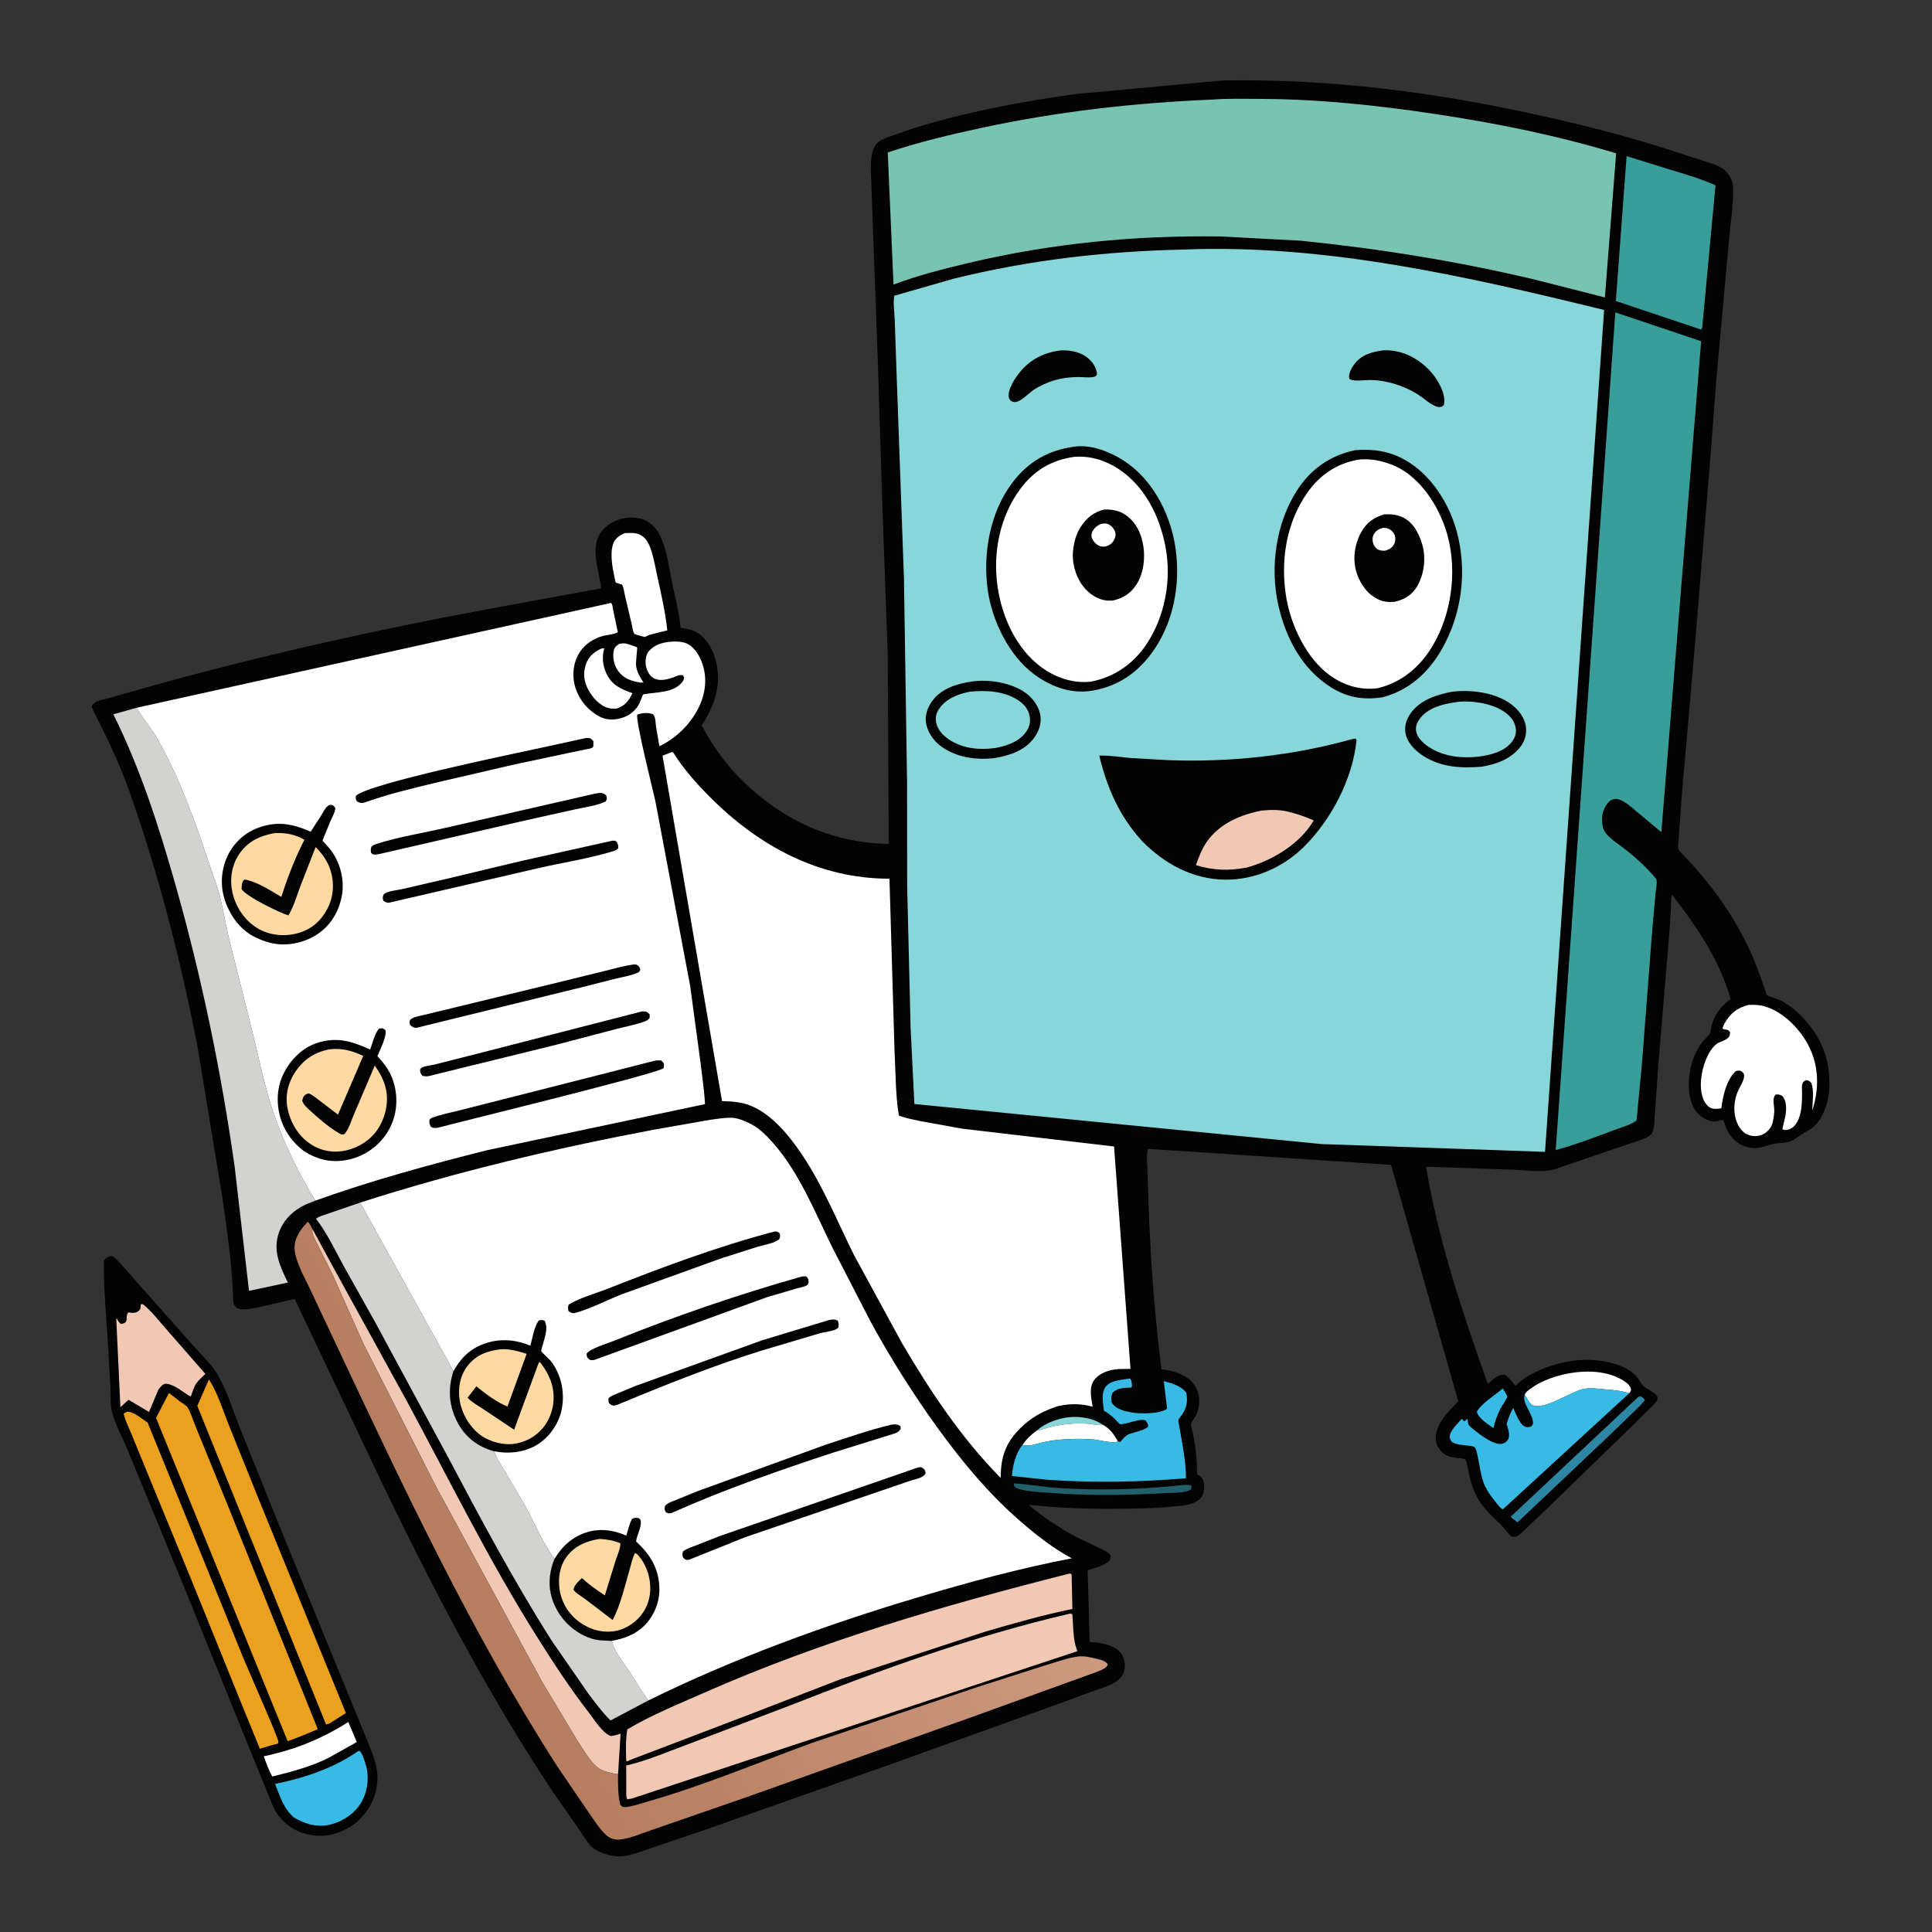 <svg width="112" height="112" viewBox="0 0 112 112" fill="none" xmlns="http://www.w3.org/2000/svg">
<rect x="0" y="0" width="112" height="112" fill="#333333" stroke="none"/>
<path d="M6.37 72.817C6.471 72.809 6.537 72.83 6.617 72.893C6.879 73.097 7.105 73.388 7.326 73.636L8.442 74.899L11.283 78.097C11.718 78.593 12.248 79.074 12.587 79.64C13.154 80.588 13.523 81.815 13.935 82.841L16.536 89.289L20.058 97.897L21.14 100.536C21.392 101.155 21.684 101.786 21.815 102.444L21.834 102.539C21.86 102.673 21.88 102.796 21.881 102.933C21.896 104.041 21.52 104.787 20.77 105.559C20.175 106.065 19.383 106.421 18.594 106.426C17.759 106.433 16.975 106.13 16.39 105.53C16.156 105.29 15.982 105.057 15.841 104.751L14.02 100.277L10.641 91.927L7.472 84.232C7.168 83.468 6.71 82.66 6.499 81.875C6.382 81.443 6.42 80.92 6.401 80.471L6.285 78.367C6.196 76.615 5.997 74.843 6.021 73.09C6.131 72.921 6.193 72.905 6.37 72.817Z" fill="#030303"/>
<path d="M20.191 99.824L20.684 100.989L19.055 101.9C18.018 102.422 16.907 102.708 15.786 102.986C15.578 102.623 15.434 102.206 15.291 101.814C17.053 101.447 18.681 100.799 20.191 99.824Z" fill="white"/>
<path d="M20.742 101.527L20.837 101.496C21.002 101.622 21.137 102.082 21.201 102.291C21.415 102.998 21.321 103.807 20.964 104.451C20.613 105.084 19.927 105.565 19.234 105.749L19.141 105.772C18.764 105.87 18.291 105.858 17.919 105.747L17.828 105.719C17.544 105.634 17.305 105.509 17.046 105.368C16.442 104.858 16.229 104.134 15.949 103.418C17.659 103.057 19.289 102.531 20.742 101.527Z" fill="#37BBE4"/>
<path d="M8.162 75.606L8.285 75.609C8.758 75.982 9.155 76.502 9.554 76.954L11.906 79.648C11.732 79.819 11.512 80.003 11.375 80.204C11.234 80.411 11.152 80.714 11.065 80.95C10.937 80.92 10.823 80.819 10.713 80.748C10.389 80.534 9.996 80.235 9.598 80.211C9.42 80.253 9.348 80.358 9.235 80.49L9.187 80.547L8.638 81.852L7.448 81.147L6.98 81.579L6.74 76.453L6.785 76.447C6.852 76.586 6.887 76.658 7.014 76.754C7.539 76.673 7.211 76.372 7.437 76.078C7.631 76.116 7.844 76.14 8.013 76.013C8.175 75.891 8.144 75.791 8.162 75.606Z" fill="#F0C8B3"/>
<path d="M7.366 81.84C7.711 81.808 8.26 82.272 8.558 82.469L10.533 87.319L14.129 96.171C14.372 96.774 16.144 100.752 16.14 100.98C16.14 101.016 16.117 101.048 16.105 101.081L15.77 101.165L15.064 101.376L13.761 98.179L11.172 91.776L8.497 85.27L7.626 83.144C7.468 82.76 7.257 82.353 7.165 81.949L7.366 81.84Z" fill="#ECA01F"/>
<path d="M12.114 79.963C12.63 80.778 12.926 81.772 13.286 82.665L15.038 87.008L20.052 99.309L19.334 99.762C19.186 99.853 19.07 99.971 18.895 99.953L11.439 81.5L12.114 79.963Z" fill="#ECA01F"/>
<path d="M9.796 80.751L10.455 81.261C10.58 81.349 10.806 81.468 10.883 81.6C11.084 81.94 11.211 82.4 11.37 82.769L13.138 87.104L18.423 100.244L17.508 100.625L16.677 100.94L9.046 82.196L9.796 80.751Z" fill="#ECA01F"/>
<path d="M70.778 4.673L71.203 4.66C77.106 4.583 82.972 5.323 88.733 6.574C91.499 7.174 94.267 7.867 96.959 8.745L98.695 9.307C99.177 9.465 99.708 9.58 100.072 9.955C100.341 10.231 100.464 10.559 100.472 10.939C100.493 11.909 100.311 12.931 100.234 13.903L99.495 22.049L99.162 26.4L98.282 37.119L97.52 45.824L97.29 48.908C97.281 49.202 97.251 49.218 97.458 49.432C99.014 51.042 100.308 52.767 101.297 54.788C101.591 55.389 101.834 56.015 102.064 56.642L102.348 57.457C102.366 57.509 102.394 57.649 102.425 57.683C102.498 57.764 103.033 57.903 103.192 57.983C103.7 58.239 104.151 58.602 104.538 59.017C105.593 60.147 106.108 61.451 106.05 62.999C106.019 63.837 105.746 64.797 105.09 65.362C104.936 65.495 104.741 65.572 104.57 65.681C104.308 65.85 104.007 66.095 103.708 66.189C103.441 66.272 103.144 66.243 102.871 66.299C102.436 66.389 102.067 66.588 101.609 66.553C100.92 66.501 100.364 66.056 100.086 65.434C100.016 65.277 99.971 65.046 99.861 64.92C99.674 64.966 99.458 65.033 99.266 65.003C98.889 64.943 98.518 64.698 98.295 64.392C97.864 63.799 97.858 62.861 97.959 62.162C98.046 61.561 98.3 60.918 98.669 60.435C98.798 60.266 98.97 60.126 99.094 59.957C99.163 59.862 99.178 59.64 99.207 59.52C99.361 58.863 99.729 58.359 100.269 57.968L100.33 57.925C99.682 55.642 98.366 53.721 96.928 51.87C96.855 52.071 96.881 52.388 96.869 52.605L96.769 54.166L96.121 61.934L95.93 64.633C95.907 64.935 95.924 65.412 95.776 65.68C95.606 65.989 94.77 66.191 94.438 66.312L90.152 67.773C89.461 67.997 88.422 67.829 87.685 67.807L82.67 67.635C83.388 71.948 84.791 76.129 86.256 80.238C86.562 79.957 86.764 79.706 87.199 79.683C87.471 79.827 87.651 80.099 87.844 80.334C88.138 80.069 88.462 79.819 88.814 79.639C90.314 78.873 92.084 78.566 93.71 79.097C94.342 79.302 94.865 79.638 95.168 80.243C95.267 80.441 95.824 80.649 96.012 80.869C96.111 80.984 96.086 81.004 96.073 81.156C95.919 81.43 95.677 81.611 95.457 81.827L94.529 82.751L89.677 87.46L88.598 88.486C88.374 88.697 88.155 88.941 87.883 89.089C87.839 89.087 87.664 89.095 87.637 89.079C87.451 88.966 87.214 88.591 87.046 88.424C86.577 87.957 86.062 87.53 85.722 86.952C85.465 86.513 85.303 86.075 85.184 85.584C85.141 85.406 85.052 84.733 84.951 84.61C84.895 84.541 84.52 84.526 84.428 84.514C84.144 84.48 83.879 84.431 83.658 84.234C83.401 84.004 83.233 83.752 83.231 83.4C83.226 82.539 83.968 81.805 84.538 81.241L80.64 67.529L66.556 66.6C66.422 66.852 66.527 67.786 66.533 68.096C66.615 71.858 66.859 75.645 67.33 79.379C67.867 79.423 68.441 79.59 68.879 79.914C69.221 80.167 69.462 80.567 69.51 80.993C69.575 81.561 69.413 82.008 69.07 82.459C68.994 82.558 69.124 82.945 69.152 83.084C69.314 83.868 69.391 84.667 69.402 85.467C69.493 85.528 69.595 85.59 69.668 85.674C69.829 85.859 69.814 86.153 69.791 86.384C69.766 86.643 69.648 86.834 69.435 86.989C69 87.306 68.236 87.307 67.708 87.36C66.762 87.454 65.813 87.451 64.863 87.462C63.112 87.48 61.377 87.431 59.637 87.234C60.468 87.957 61.379 88.542 62.341 89.075L63.755 89.757C63.971 89.861 64.26 89.962 64.386 90.174C64.387 90.302 64.378 90.367 64.319 90.481C63.971 90.774 63.482 90.901 63.052 91.023L63.168 95.188L63.64 95.225C64.123 95.306 64.741 95.463 65.024 95.895C65.2 96.163 65.249 96.527 65.174 96.836C65.094 97.167 64.874 97.394 64.585 97.559C64.237 97.756 63.806 97.874 63.431 98.017L60.377 99.131L51.627 102.279L40.77 106.111L38.075 107.024C37.543 107.204 37.008 107.411 36.464 107.549C36.023 107.66 35.589 107.629 35.155 107.494C34.874 107.406 34.554 107.287 34.333 107.09C34.015 106.807 33.77 106.336 33.523 105.984L32.052 103.881C28.263 98.183 25.048 92.014 22.087 85.85L17.082 75.3L15.207 75.735C14.852 75.811 13.986 76.042 13.691 75.794C13.497 75.63 13.518 75.401 13.511 75.172C13.448 73.244 13.148 71.268 12.881 69.358L11.44 60.612C10.492 55.779 9.263 50.931 7.642 46.279C7.206 45.028 6.698 43.8 6.109 42.613L5.523 41.425C5.449 41.272 5.331 41.091 5.322 40.919C5.388 40.839 5.462 40.748 5.551 40.692C5.715 40.587 6.058 40.54 6.249 40.487L8.195 39.933C15.153 37.967 22.267 36.406 29.379 35.108L34.827 34.108C34.864 33.959 34.797 33.767 34.766 33.616L34.586 32.639C34.485 31.959 34.446 31.354 34.902 30.773C35.236 30.348 35.842 30.056 36.378 30.012C36.852 29.973 37.355 30.045 37.727 30.364C37.978 30.579 38.186 30.851 38.318 31.154C38.676 31.97 38.784 32.915 38.965 33.786C39.143 34.644 39.377 35.521 39.456 36.394L39.508 36.401L39.594 36.414C39.916 36.462 40.197 36.524 40.473 36.708C41.063 37.101 41.403 37.814 41.542 38.491C41.81 39.8 41.391 40.956 40.683 42.047C41.231 43.11 41.95 44.139 42.783 44.998C45.15 47.439 48.102 48.87 51.519 48.922L51.46 37.764L51.157 29.504L50.887 20.893L50.591 12.818L50.483 9.822C50.487 9.352 50.495 8.675 50.832 8.314C51.023 8.108 51.31 8.019 51.566 7.922L52.943 7.44C55.996 6.493 59.18 5.889 62.344 5.455L70.778 4.673Z" fill="#030303"/>
<path d="M60.102 82.931L60.264 82.799C60.955 82.296 61.923 82.047 62.769 82.173L62.863 82.188C63.266 82.249 63.592 82.371 63.934 82.594C63.751 82.615 63.601 82.616 63.418 82.584C62.502 82.424 61.248 82.562 60.371 82.881C60.283 82.913 60.194 82.921 60.102 82.931Z" fill="#87D6D9"/>
<path d="M87.113 80.495L87.166 80.571C87.201 80.628 87.377 80.909 87.38 80.963C87.385 81.034 87.063 81.517 87.016 81.602C86.804 81.986 86.682 82.365 86.573 82.788L86.266 82.57C86.007 82.379 85.699 82.148 85.611 81.84C85.908 81.325 86.665 80.888 87.113 80.495Z" fill="#37BBE4"/>
<path d="M35.898 37.324C36.032 37.3 36.148 37.282 36.284 37.308C36.362 37.322 36.911 37.492 36.941 37.541C36.949 37.555 36.851 38.428 36.872 38.582C36.919 38.931 37.079 39.229 37.272 39.518L37.304 39.566L37.105 39.567C36.61 39.489 36.159 39.331 35.847 38.916C35.612 38.602 35.499 38.135 35.574 37.748C35.619 37.515 35.716 37.452 35.898 37.324Z" fill="white"/>
<path d="M58.777 85.996C59.623 86.037 60.488 86.205 61.342 86.261C63.549 86.406 65.784 86.353 67.987 86.151C68.231 86.129 68.905 86.007 69.081 86.133L69.043 86.352L68.931 86.409C68.513 86.571 67.857 86.537 67.406 86.563C65.198 86.693 62.906 86.711 60.7 86.531C60.126 86.484 59.425 86.466 58.892 86.257C58.797 86.141 58.764 86.153 58.777 85.996Z" fill="#215F6B"/>
<path d="M60.101 82.931C60.194 82.921 60.283 82.913 60.371 82.881C61.248 82.562 62.502 82.424 63.418 82.584C63.601 82.616 63.751 82.615 63.934 82.594C64.364 82.843 64.573 83.142 64.811 83.562C64.521 83.704 63.664 83.462 63.311 83.439C62.652 83.397 62.01 83.404 61.352 83.468C61.016 83.501 60.693 83.557 60.364 83.635C59.98 83.727 59.668 83.863 59.272 83.764C59.485 83.447 59.791 83.152 60.101 82.931Z" fill="white"/>
<path d="M34.859 37.598C34.92 37.584 34.971 37.584 35.033 37.584C34.875 38.073 34.947 38.638 35.178 39.096C35.506 39.746 36.021 39.952 36.664 40.184L36.642 40.23C36.428 40.664 36.211 40.92 35.743 41.079C35.586 41.081 35.42 41.086 35.267 41.047C34.778 40.921 34.324 40.412 34.1 39.978C33.841 39.478 33.789 39.013 33.977 38.481C34.133 38.042 34.45 37.79 34.859 37.598Z" fill="white"/>
<path d="M94.988 80.965L95.1 80.947C95.224 81.007 95.283 81.037 95.356 81.156C95.133 81.462 94.837 81.719 94.567 81.983L93.274 83.235L87.972 88.254L87.566 87.936L94.988 80.965Z" fill="#2C86A4"/>
<path d="M88.385 80.875L88.425 80.773C88.481 80.676 88.662 80.554 88.752 80.487C89.243 80.12 89.85 79.889 90.437 79.731C91.575 79.426 93.052 79.373 94.09 80.023C94.281 80.143 94.499 80.297 94.545 80.531C94.568 80.645 94.506 80.68 94.445 80.77C93.996 80.612 93.517 80.588 93.046 80.541C92.63 80.5 92.163 80.436 91.751 80.529C91.054 80.689 89.44 81.808 88.81 81.44C88.623 81.331 88.535 81.021 88.385 80.875Z" fill="white"/>
<path d="M36.212 30.907C36.597 30.89 36.977 30.856 37.294 31.124C37.492 31.29 37.613 31.528 37.702 31.766C37.896 32.28 37.988 32.877 38.106 33.415C38.333 34.444 38.572 35.494 38.683 36.542L37.663 36.8L37.373 36.927C37.273 36.896 36.823 36.794 36.773 36.739C36.699 36.655 36.654 36.327 36.628 36.214L36.237 34.561C36.183 34.338 36.169 34.088 36.059 33.886C35.929 33.854 35.813 33.824 35.69 33.77C35.546 33.118 35.328 32.201 35.538 31.548C35.648 31.206 35.904 31.051 36.212 30.907Z" fill="white"/>
<path d="M88.385 80.875C88.535 81.021 88.623 81.331 88.81 81.44C89.44 81.808 91.054 80.688 91.751 80.529C92.163 80.435 92.63 80.5 93.047 80.541C93.518 80.588 93.996 80.612 94.445 80.77L87.127 87.494C87.008 87.482 86.732 87.107 86.645 86.999C86.391 86.684 86.149 86.343 86.008 85.962C85.836 85.494 85.78 84.975 85.677 84.489C85.641 84.322 85.603 84.055 85.502 83.918C85.451 83.849 85.301 83.828 85.229 83.818C84.864 83.771 84.493 83.78 84.165 83.59C84.062 83.435 84.011 83.344 84.064 83.152C84.146 82.856 84.535 82.487 84.738 82.253L84.879 82.392C84.973 82.344 84.978 82.339 85.039 82.243C85.118 82.356 85.077 82.443 85.121 82.557C85.162 82.664 85.342 82.802 85.432 82.874C85.815 83.181 86.375 83.615 86.866 83.702C87.012 83.728 87.177 83.687 87.295 83.594C87.419 83.497 87.474 83.392 87.481 83.234C87.491 83.008 87.412 82.76 87.337 82.548C87.443 82.22 87.557 81.92 87.716 81.613C87.86 81.909 88.105 82.605 88.418 82.707C88.548 82.75 88.628 82.728 88.758 82.697C88.857 82.589 88.874 82.592 88.868 82.445C88.847 81.949 88.221 81.317 88.385 80.875Z" fill="#37BBE4"/>
<path d="M64.811 83.562L64.942 83.59C65.114 83.397 65.262 83.192 65.516 83.113C65.842 83.01 66.289 82.93 66.553 82.715C66.569 82.532 66.507 82.492 66.407 82.343C66.122 82.221 65.477 82.496 65.15 82.54C65.124 82.544 64.961 82.573 64.937 82.563C64.863 82.532 64.696 82.322 64.631 82.259C64.432 82.066 64.232 81.919 63.995 81.777C63.945 81.323 63.807 80.728 64.134 80.347C64.42 80.014 65.095 79.979 65.512 79.914C65.615 80.028 65.609 80.216 65.627 80.363L65.57 80.441C65.161 80.453 64.816 80.444 64.495 80.735C64.406 80.932 64.423 81.081 64.44 81.293C64.587 81.574 64.922 81.713 65.215 81.8L65.57 81.873L65.654 81.889C66.132 81.97 67.245 81.967 67.659 81.667L67.465 80.064C67.907 80.178 68.507 80.353 68.771 80.746C68.861 81.229 68.803 81.602 68.526 82.008C68.491 82.059 68.317 82.264 68.311 82.312C68.299 82.401 68.344 82.574 68.36 82.664L68.534 83.654C68.648 84.327 68.753 85.012 68.749 85.696C66.094 85.921 63.391 85.966 60.73 85.784L58.662 85.568C58.711 84.953 58.876 84.255 59.272 83.763C59.668 83.863 59.98 83.726 60.364 83.635C60.693 83.557 61.016 83.501 61.352 83.468C62.01 83.403 62.652 83.397 63.311 83.439C63.664 83.462 64.521 83.704 64.811 83.562Z" fill="#37BBE4"/>
<path d="M35.829 102.854C35.561 102.817 35.291 102.764 35.035 102.674C34.796 102.59 34.595 102.451 34.426 102.263C34.038 101.833 33.726 101.3 33.412 100.814L31.429 97.504L25.311 86.242L21.083 77.932L19.301 73.938L18.335 72.002C18.232 71.786 18.043 71.491 18.125 71.267L19.269 73.376L23.596 81.246C26.084 85.859 28.401 90.576 31.207 95.009C32.131 96.469 33.066 97.901 34.126 99.266C34.433 99.661 34.937 100.485 35.41 100.64C35.614 100.616 35.785 100.571 35.977 100.5L35.829 102.854Z" fill="#F0C8B3"/>
<path d="M101.387 58.252C101.724 58.246 102.021 58.251 102.348 58.354C103.398 58.684 104.338 59.642 104.839 60.606C105.453 61.788 105.467 63.123 105.061 64.374C105.069 63.853 105.175 63.285 105.009 62.781C104.882 62.653 104.877 62.645 104.699 62.617C104.583 62.677 104.535 62.693 104.487 62.826C104.437 62.964 104.467 63.201 104.466 63.351C104.465 63.896 104.457 64.576 104.175 65.058C104.057 65.26 103.896 65.433 103.66 65.484C103.523 65.515 103.447 65.535 103.325 65.453L103.514 64.641C103.559 64.255 103.578 63.853 103.332 63.537C103.157 63.447 103.127 63.439 102.931 63.451C102.714 63.713 102.866 64.094 102.856 64.405C102.849 64.643 102.804 64.874 102.759 65.108C102.682 65.336 102.557 65.511 102.364 65.657C102.135 65.831 101.844 65.89 101.562 65.846C101.256 65.797 101.014 65.621 100.846 65.364C100.443 64.75 100.466 63.875 100.766 63.222C100.881 62.974 101.064 62.706 101.104 62.437C101.123 62.306 101.104 62.228 100.998 62.137C100.877 62.033 100.777 62.068 100.634 62.085C100.077 62.598 99.883 63.517 99.788 64.244C99.622 64.289 99.354 64.3 99.192 64.238C99.012 64.169 98.847 63.945 98.77 63.777C98.464 63.111 98.613 62.124 98.882 61.458C99.034 61.083 99.302 60.574 99.694 60.42C99.844 60.361 100.004 60.301 100.133 60.202C100.283 60.087 100.283 60.007 100.297 59.828C100.123 59.629 100.065 59.721 99.85 59.637C99.892 59.492 99.945 59.375 100.023 59.245C100.361 58.685 100.766 58.404 101.387 58.252Z" fill="white"/>
<path d="M94.296 9.052L96.693 9.796C97.615 10.078 98.57 10.346 99.449 10.744L98.683 18.955L98.631 19.112L93.672 17.451L94.296 9.052Z" fill="#399E9A"/>
<path d="M61.903 91.246L62.044 91.219L62.123 91.273L62.167 93.273C60.477 93.618 58.811 94.096 57.155 94.576L48.746 97.338L43.401 99.407L36.548 102.019L36.367 102.109L36.304 102.074C36.279 101.486 36.268 100.84 36.363 100.258C37.751 99.424 39.319 98.793 40.8 98.139C47.595 95.138 54.714 93.064 61.903 91.246Z" fill="#F0C8B3"/>
<path d="M62.034 93.543C62.076 93.546 62.124 93.565 62.165 93.576C62.225 94.267 62.188 94.989 62.427 95.65L62.454 95.722L36.642 104.259C36.548 104.283 36.458 104.295 36.362 104.307C36.277 104.132 36.307 103.922 36.306 103.729L36.302 102.35C37.459 102.086 38.638 101.578 39.754 101.165L45.85 98.847C51.15 96.768 56.477 94.829 62.034 93.543Z" fill="#F0C8B3"/>
<path d="M37.584 98.577L35.392 99.737C34.924 99.278 34.52 98.724 34.123 98.204L31.983 95.114C29.783 91.643 27.874 88.07 25.957 84.441L21.733 76.621L19.944 73.429C19.437 72.508 18.967 71.483 18.319 70.655C18.477 70.512 18.777 70.442 18.976 70.369L20.881 69.716L26.289 79.482C25.962 80.495 26.015 81.437 26.491 82.393C26.912 83.237 27.592 83.798 28.485 84.083L28.646 84.132C28.779 84.547 29.037 84.896 29.257 85.269L30.376 87.174C30.959 88.209 31.44 89.414 32.147 90.364C31.796 91.228 31.749 92.122 32.123 92.991C32.503 93.874 33.201 94.561 34.094 94.919C34.572 95.111 34.975 95.102 35.478 95.122C35.555 95.683 36.215 96.477 36.53 96.961C36.878 97.496 37.205 98.065 37.584 98.577Z" fill="#D2D2D1"/>
<path d="M18.283 69.6L17.737 69.819C17.02 70.149 16.43 70.707 16.166 71.463C15.802 72.509 16.233 73.422 16.689 74.352L14.435 74.832L13.604 67.635C12.825 62.131 11.688 56.632 10.169 51.284C9.208 47.899 8.141 44.568 6.571 41.409L7.914 41.031C8.305 41.683 8.803 42.25 9.18 42.918C10.125 44.59 10.832 46.386 11.486 48.187L12.634 51.543C12.899 52.446 13.038 53.422 13.26 54.341L14.596 59.669C14.953 61.108 15.249 62.566 15.686 63.984C16.277 65.901 17.229 67.899 18.283 69.6Z" fill="#D2D2D1"/>
<path d="M35.829 102.854C35.825 103.449 35.818 104.019 35.95 104.604C35.989 104.645 36.018 104.698 36.066 104.728C36.274 104.858 37.266 104.518 37.488 104.454C40.759 103.522 43.898 102.2 47.087 101.032L56.784 97.759L60.755 96.49C61.311 96.326 61.906 96.108 62.48 96.032C62.853 95.984 63.203 96.071 63.561 96.159C63.808 96.22 64.084 96.268 64.223 96.496C64.198 96.547 64.183 96.582 64.141 96.625C63.998 96.769 63.738 96.859 63.55 96.934L56.501 99.482L43.28 104.182L37.808 106.077C37.223 106.269 36.476 106.613 35.865 106.644C35.569 106.659 35.31 106.548 35.097 106.342C34.72 105.978 34.425 105.492 34.121 105.065L32.269 102.343C27.332 94.643 23.451 86.361 19.562 78.102L18.001 74.785C17.678 74.088 17.084 73.092 17.076 72.322C17.07 71.751 17.462 71.205 17.854 70.823C17.964 70.967 18.044 71.105 18.125 71.267C18.044 71.491 18.233 71.785 18.335 72.002L19.301 73.938L21.083 77.932L25.311 86.242L31.429 97.504L33.413 100.814C33.726 101.3 34.038 101.833 34.426 102.263C34.595 102.451 34.797 102.59 35.035 102.674C35.291 102.764 35.561 102.817 35.829 102.854Z" fill="url(#paint0_linear_1529_2877)"/>
<path d="M93.642 18.108L98.617 19.781L96.31 48.241L94.885 47.056C94.59 46.805 94.031 46.272 93.615 46.318C93.406 46.341 93.279 46.449 93.159 46.615C92.907 46.963 92.825 47.349 92.89 47.771L92.904 47.852C92.937 48.051 92.993 48.189 93.126 48.346C93.419 48.691 93.868 48.96 94.224 49.241C94.843 49.731 95.421 50.254 95.933 50.857C95.989 50.923 96.016 50.944 96.035 51.032C96.073 51.214 95.99 51.596 95.972 51.797L95.779 53.945L95.189 61.616L94.872 64.954C94.532 65.213 93.998 65.352 93.595 65.503C92.467 65.927 91.35 66.353 90.186 66.67L93.642 18.108Z" fill="#399E9A"/>
<path d="M70.276 5.773C71.177 5.703 72.112 5.73 73.016 5.733C76.415 5.742 79.761 6.095 83.12 6.597C86.663 7.126 90.26 7.845 93.689 8.89L93.037 17.243L89.035 16.223C84.514 15.147 80.01 14.422 75.39 13.953L70.796 13.708C65.855 13.635 60.98 14.098 56.169 15.239C54.693 15.589 53.218 15.961 51.798 16.498L51.464 8.84C53.246 8.24 55.099 7.799 56.936 7.405C61.331 6.462 65.787 5.958 70.276 5.773Z" fill="#79C3B1"/>
<path d="M38.903 43.613L39.015 43.603C39.59 44.54 40.387 45.435 41.163 46.212C44.002 49.054 47.475 50.938 51.563 50.94L51.854 60.857C51.924 62.106 51.904 63.438 52.108 64.669C52.486 64.819 52.903 64.894 53.299 64.982L55.788 65.433L64.583 66.463L65.535 79.355L64.854 79.365C64.355 79.394 63.779 79.567 63.457 79.972C63.101 80.422 63.261 81.034 63.342 81.547C62.711 81.372 62.039 81.359 61.399 81.501L61.315 81.52C60.469 81.784 59.749 82.188 59.122 82.819C58.28 83.666 58.01 84.498 58.013 85.678C55.743 83.386 53.901 80.616 52.278 77.842L49.506 72.754C48.557 70.845 47.721 68.778 46.537 67.002C45.717 65.772 44.489 64.223 42.944 63.931L42.848 63.913C42.518 63.851 42.192 63.843 41.857 63.832L38.408 43.808L38.903 43.613Z" fill="white"/>
<path d="M20.881 69.716C26.47 67.921 32.192 66.567 37.958 65.479L41.191 64.913C41.576 64.865 41.984 64.79 42.372 64.795C42.752 64.799 43.18 64.98 43.515 65.152C44.036 65.419 44.455 65.847 44.837 66.282C46.358 68.015 47.263 70.323 48.279 72.37L50.484 76.646C51.63 78.739 52.922 80.796 54.32 82.73C55.769 84.732 57.309 86.595 59.182 88.215C60.104 89.012 61.056 89.76 62.134 90.338C59.135 90.911 56.165 91.719 53.24 92.591C47.902 94.183 42.587 96.115 37.584 98.577C37.205 98.065 36.878 97.496 36.53 96.961C36.215 96.477 35.555 95.683 35.478 95.122C34.975 95.102 34.572 95.111 34.094 94.919C33.202 94.561 32.503 93.874 32.123 92.991C31.749 92.122 31.796 91.228 32.147 90.364C31.44 89.414 30.96 88.209 30.377 87.174L29.257 85.269C29.037 84.896 28.779 84.547 28.646 84.132L28.485 84.083C27.592 83.798 26.912 83.237 26.491 82.393C26.015 81.437 25.963 80.495 26.289 79.482L20.881 69.716Z" fill="white"/>
<path d="M44.89 71.395C45.062 71.374 45.057 71.394 45.199 71.499C45.235 71.657 45.233 71.679 45.18 71.832C44.892 72.082 44.264 72.171 43.885 72.287L41.775 72.96L36.048 75.029C35.149 75.381 34.206 75.891 33.277 76.128C33.101 76.11 33.085 76.106 32.949 75.993C32.925 75.832 32.911 75.783 32.969 75.626C33.614 75.232 34.495 74.997 35.206 74.717C38.367 73.471 41.602 72.259 44.89 71.395Z" fill="#030303"/>
<path d="M46.486 73.999L46.73 73.992C46.877 74.141 46.866 74.138 46.876 74.348C46.855 74.392 46.846 74.445 46.812 74.48C46.7 74.593 46.346 74.647 46.188 74.692L44.461 75.2L34.467 78.832C34.362 78.854 34.304 78.849 34.199 78.838C34.04 78.692 34.017 78.704 34.004 78.477C34.178 78.187 35.239 77.87 35.596 77.726C39.156 76.29 42.794 75.048 46.486 73.999Z" fill="#030303"/>
<path d="M48.096 76.514C48.278 76.491 48.397 76.466 48.565 76.561C48.631 76.726 48.626 76.767 48.605 76.945C48.558 76.999 48.553 77.013 48.48 77.052C48.242 77.182 47.783 77.218 47.508 77.297L44.089 78.314C41.268 79.195 38.507 80.308 35.778 81.44L35.601 81.488C35.487 81.469 35.436 81.46 35.346 81.38C35.252 81.298 35.278 81.194 35.27 81.074C35.385 80.932 35.557 80.88 35.72 80.809L36.844 80.343L44.199 77.691L48.096 76.514Z" fill="#030303"/>
<path d="M51.674 82.59C51.883 82.556 52.011 82.563 52.193 82.667L52.219 82.824C52.109 82.99 52.058 83.03 51.872 83.098L48.356 84.191C45.191 85.23 41.996 86.341 38.953 87.701C38.773 87.748 38.774 87.748 38.605 87.671C38.514 87.5 38.514 87.499 38.551 87.309C38.677 87.134 38.902 87.072 39.095 86.991L40.433 86.445L47.813 83.77C49.081 83.352 50.375 82.9 51.674 82.59Z" fill="#030303"/>
<path d="M53.233 85.066C53.327 85.049 53.37 85.039 53.457 85.084C53.603 85.159 53.628 85.246 53.664 85.394C53.524 85.688 53.113 85.734 52.819 85.824L43.194 89.115L39.949 90.418L39.859 90.433C39.729 90.432 39.68 90.374 39.596 90.289C39.552 90.121 39.546 90.098 39.598 89.934C39.832 89.76 40.13 89.674 40.4 89.569L41.697 89.055L53.233 85.066Z" fill="#030303"/>
<path d="M32.147 90.364C32.627 89.579 33.275 89.006 34.192 88.778C34.907 88.6 35.644 88.725 36.309 89.023C36.404 88.715 36.484 88.326 36.645 88.052C36.8 87.973 36.854 87.99 37.023 88.002C37.123 88.09 37.147 88.093 37.151 88.232C37.163 88.601 36.925 88.986 36.874 89.357C37.699 90.129 38.193 90.906 38.225 92.066C38.247 92.859 37.93 93.645 37.379 94.213C36.858 94.748 36.199 94.985 35.478 95.122C34.975 95.102 34.572 95.111 34.094 94.919C33.202 94.561 32.503 93.874 32.123 92.991C31.749 92.122 31.797 91.228 32.147 90.364Z" fill="#030303"/>
<path d="M34.769 89.214C35.205 89.24 35.565 89.299 35.968 89.468C35.96 89.792 35.768 90.212 35.667 90.528L35.064 92.486C34.595 92.18 34.148 91.86 33.734 91.483C33.536 91.67 33.306 91.874 33.244 92.148C33.36 92.354 33.668 92.507 33.86 92.652L35.515 93.913C35.983 93.028 36.212 91.966 36.495 91.007C36.588 90.692 36.659 90.318 36.814 90.033L36.934 90.097C37.278 90.447 37.501 90.907 37.616 91.381C37.788 92.087 37.692 92.854 37.288 93.466C36.936 94 36.33 94.428 35.698 94.545C34.942 94.685 34.206 94.476 33.587 94.028C32.967 93.58 32.551 92.903 32.44 92.144C32.341 91.466 32.447 90.76 32.877 90.207C33.35 89.597 34.024 89.322 34.769 89.214Z" fill="#FED9A1"/>
<path d="M26.289 79.483C26.795 78.603 27.367 78.078 28.371 77.806C29.165 77.591 29.997 77.693 30.746 78.01C30.87 77.554 30.956 76.949 31.223 76.557C31.378 76.512 31.404 76.512 31.56 76.552C31.815 76.995 31.56 77.548 31.451 78.011C31.435 78.079 31.369 78.272 31.375 78.332C31.38 78.37 31.838 78.79 31.901 78.867C32.585 79.698 32.795 80.911 32.507 81.932C32.293 82.692 31.735 83.431 31.035 83.814C30.306 84.214 29.453 84.29 28.646 84.132L28.486 84.083C27.592 83.798 26.913 83.237 26.491 82.393C26.015 81.437 25.963 80.495 26.289 79.483Z" fill="#030303"/>
<path d="M29.011 78.221C29.526 78.18 30.045 78.328 30.53 78.485L29.418 81.536C28.809 81.303 28.122 80.783 27.615 80.367L27.106 81.032C27.368 81.299 27.709 81.481 28.018 81.689L29.806 82.882L31.117 79.309L31.243 78.978L31.309 78.974C31.621 79.374 31.878 79.81 32.004 80.307C32.198 81.07 32.077 81.87 31.651 82.534C31.265 83.138 30.636 83.545 29.934 83.68C29.25 83.812 28.416 83.604 27.855 83.193C27.218 82.727 26.758 81.921 26.643 81.144C26.543 80.465 26.671 79.742 27.098 79.19C27.593 78.55 28.23 78.314 29.011 78.221Z" fill="#FED9A1"/>
<path d="M7.914 41.031L35.427 34.951C35.511 35.034 35.52 35.232 35.544 35.351L35.815 36.641C35.716 36.761 35.13 36.815 34.944 36.868C33.788 37.198 33.147 38.158 33.252 39.348C33.316 40.057 33.711 40.763 34.265 41.209C34.688 41.551 35.069 41.757 35.628 41.702C36.129 41.653 36.576 41.447 36.894 41.051C37.047 40.861 37.127 40.642 37.212 40.417C37.254 40.306 37.232 40.353 37.293 40.252C38.034 40.112 39.104 40.188 39.585 39.491C39.636 39.417 39.65 39.353 39.656 39.266L39.595 39.153C39.383 39.091 39.234 39.198 39.029 39.27C38.496 39.457 37.902 39.56 37.58 38.98C37.413 38.681 37.378 38.297 37.488 37.973C37.583 37.694 37.886 37.482 38.145 37.368C38.562 37.184 39.355 37.115 39.786 37.295C40.257 37.493 40.554 38.01 40.716 38.473C41.012 39.323 40.893 40.236 40.496 41.031C40.017 41.991 39.192 42.8 38.226 43.26L38.03 42.121C37.999 41.877 38.017 41.617 37.871 41.416C37.588 41.289 37.231 41.322 36.945 41.429C36.826 41.743 37.865 45.855 37.99 46.43L40.009 57.153L40.627 61.729C40.713 62.481 40.832 63.252 40.869 64.007L28.276 66.669C24.917 67.513 21.546 68.429 18.283 69.6C17.229 67.899 16.277 65.901 15.686 63.984C15.249 62.566 14.953 61.108 14.596 59.669L13.26 54.342C13.038 53.422 12.899 52.446 12.634 51.543L11.486 48.188C10.832 46.386 10.125 44.59 9.18 42.919C8.803 42.25 8.304 41.683 7.914 41.031Z" fill="white"/>
<path d="M36.751 55.909L36.895 55.918C37.062 56.028 37.062 56.029 37.123 56.219L37.046 56.351C36.644 56.555 36.148 56.62 35.711 56.729L33.716 57.234L24.126 59.588C23.936 59.557 23.917 59.547 23.775 59.418C23.729 59.263 23.724 59.26 23.783 59.111C23.892 59.03 23.971 58.987 24.102 58.949L26.887 58.277L31.981 57.041L35.006 56.3C35.582 56.159 36.163 55.988 36.751 55.909Z" fill="#030303"/>
<path d="M37.214 58.633C37.474 58.635 37.476 58.623 37.661 58.803L37.663 59.004C37.573 59.13 37.483 59.177 37.341 59.227C36.814 59.413 36.232 59.519 35.689 59.662L32.28 60.556L24.841 62.386C24.713 62.406 24.617 62.394 24.49 62.371C24.364 62.209 24.363 62.194 24.352 61.988C24.397 61.938 24.415 61.91 24.483 61.879C24.686 61.785 24.997 61.76 25.218 61.706L27.445 61.141L37.214 58.633Z" fill="#030303"/>
<path d="M35.482 48.74C35.612 48.727 35.625 48.723 35.738 48.785C35.829 48.953 35.845 48.986 35.84 49.175C35.725 49.299 35.602 49.329 35.444 49.376C34.096 49.778 32.653 50 31.279 50.311L22.544 52.333C22.408 52.343 22.342 52.289 22.231 52.221C22.155 52.032 22.182 52.022 22.247 51.837C22.48 51.645 22.995 51.615 23.301 51.545L26.08 50.901L30.176 49.921L35.482 48.74Z" fill="#030303"/>
<path d="M34.502 46.005L34.754 45.967C34.941 45.962 35.007 45.997 35.147 46.115C35.185 46.293 35.202 46.3 35.116 46.457C34.612 46.707 33.947 46.786 33.397 46.907L30.48 47.555L22.107 49.483L21.922 49.52C21.737 49.543 21.665 49.573 21.519 49.456C21.48 49.302 21.486 49.233 21.533 49.082C21.627 49.003 21.692 48.966 21.811 48.928C23.108 48.511 24.525 48.29 25.857 47.983L34.502 46.005Z" fill="#030303"/>
<path d="M33.984 42.78C34.235 42.781 34.224 42.797 34.398 42.957L34.4 43.258C34.372 43.29 34.354 43.335 34.316 43.355C34.228 43.402 34.033 43.425 33.931 43.448L32.895 43.664L29.882 44.303L25.419 45.337C23.95 45.691 22.491 46.034 21.067 46.544C20.905 46.553 20.845 46.548 20.699 46.463C20.611 46.315 20.617 46.302 20.633 46.129C21.456 45.41 29.542 43.745 31.146 43.398L33.984 42.78Z" fill="#030303"/>
<path d="M37.997 61.481L38.309 61.469C38.347 61.498 38.409 61.541 38.436 61.579C38.521 61.702 38.491 61.792 38.467 61.925C38.114 62.24 26.887 64.978 25.38 65.376C25.202 65.389 25.137 65.418 24.981 65.324C24.887 65.145 24.882 65.117 24.895 64.914C24.955 64.849 25.006 64.811 25.09 64.781C25.597 64.599 26.154 64.494 26.677 64.358L29.946 63.53L37.997 61.481Z" fill="#030303"/>
<path d="M21.97 59.637L22.019 59.623C22.206 59.594 22.21 59.614 22.352 59.73C22.416 60.11 22.027 60.858 21.88 61.233C22.349 61.718 22.705 62.243 22.866 62.909C23.095 63.859 22.975 64.805 22.456 65.644C21.974 66.423 21.145 67.013 20.251 67.215C19.267 67.438 18.453 67.256 17.608 66.725C17.032 66.28 16.59 65.72 16.335 65.035C16.014 64.17 16.008 63.167 16.4 62.322C16.768 61.53 17.434 60.807 18.264 60.503C19.441 60.073 20.367 60.339 21.455 60.843C21.605 60.468 21.704 59.935 21.97 59.637Z" fill="#030303"/>
<path d="M19.128 60.828C19.834 60.745 20.426 60.92 21.058 61.209L19.593 64.615L18.485 63.772C18.299 63.633 18.103 63.456 17.883 63.383C17.824 63.405 17.747 63.428 17.696 63.469C17.575 63.568 17.545 63.674 17.522 63.82C17.604 64.049 17.783 64.202 17.958 64.364C18.435 64.808 19.056 65.341 19.618 65.671C19.779 65.766 19.789 65.793 19.969 65.745C20.228 65.452 20.354 64.987 20.508 64.627L21.546 62.197L21.722 61.774C22.024 62.188 22.26 62.622 22.372 63.127C22.542 63.901 22.346 64.759 21.925 65.421C21.518 66.061 20.825 66.516 20.089 66.686C19.364 66.853 18.645 66.74 18.02 66.335C17.294 65.865 16.838 65.085 16.668 64.249C16.516 63.505 16.706 62.738 17.132 62.116C17.629 61.392 18.264 60.982 19.128 60.828Z" fill="#FED9A1"/>
<path d="M19.068 46.676L19.17 46.658C19.319 46.655 19.355 46.736 19.441 46.838C19.425 47.09 19.26 47.36 19.159 47.59L18.694 48.735C18.936 48.983 19.168 49.242 19.352 49.539C19.814 50.286 19.994 51.279 19.775 52.135L19.75 52.227C19.672 52.52 19.569 52.782 19.422 53.047C18.985 53.832 18.265 54.371 17.402 54.612C16.35 54.905 15.476 54.716 14.542 54.196C13.889 53.788 13.453 53.196 13.152 52.494C12.771 51.602 12.762 50.642 13.135 49.743C13.447 48.995 14.086 48.342 14.84 48.038C15.995 47.572 16.905 47.727 18.008 48.214L18.636 47.249C18.772 47.023 18.837 46.83 19.068 46.676Z" fill="#030303"/>
<path d="M15.886 48.299C16.517 48.258 17.096 48.361 17.648 48.682C17.101 49.746 16.675 50.855 16.308 51.994C15.685 51.626 14.909 51.115 14.191 50.985L14.099 51.051C14.013 51.226 14.007 51.35 14.006 51.543C14.251 51.96 16.218 52.922 16.722 53.067C17.023 52.557 17.191 51.976 17.394 51.423L18.297 49.106C18.67 49.468 18.981 49.912 19.145 50.409C19.395 51.16 19.345 51.989 18.974 52.692C18.609 53.384 18.058 53.871 17.297 54.089C16.506 54.315 15.607 54.232 14.902 53.795C14.17 53.342 13.666 52.578 13.476 51.743C13.309 51.003 13.418 50.2 13.836 49.558C14.335 48.79 15.021 48.469 15.886 48.299Z" fill="#FED9A1"/>
<path d="M68.603 14.467C76.847 14.136 85.043 16.027 92.992 17.968L89.566 66.774L76.604 66.323L53.008 64.002L52.788 59.58L52.589 51.353L52.584 45.382L52.403 33.523L51.974 21.605L51.868 18.536C51.853 18.119 51.764 17.546 51.844 17.144L55.267 16.162C59.649 15.072 64.094 14.567 68.603 14.467Z" fill="#87D6D9"/>
<path d="M61.536 20.309C62.045 20.297 62.613 20.401 63.021 20.721C63.343 20.973 63.543 21.277 63.598 21.684C63.539 21.804 63.527 21.824 63.383 21.854C63.12 21.907 62.751 21.854 62.477 21.857C61.493 21.868 60.72 22.096 59.892 22.616C59.643 22.805 59.223 23.228 58.926 23.297C58.773 23.333 58.696 23.294 58.57 23.215C58.527 23.146 58.488 23.083 58.478 23C58.425 22.563 58.814 21.965 59.08 21.629C59.714 20.83 60.527 20.42 61.536 20.309Z" fill="#030303"/>
<path d="M80.2 20.307C80.497 20.295 80.772 20.324 81.061 20.39C81.964 20.597 82.837 21.268 83.316 22.051C83.569 22.464 83.816 22.998 83.7 23.488C83.636 23.54 83.589 23.58 83.505 23.593C83.164 23.644 82.682 23.205 82.404 23.009C81.585 22.419 80.445 22.038 79.434 22.03C79.135 22.028 78.548 22.119 78.29 22.001C78.227 21.972 78.222 21.965 78.211 21.897C78.174 21.665 78.343 21.348 78.474 21.164C78.904 20.559 79.507 20.407 80.2 20.307Z" fill="#030303"/>
<path d="M56.367 39.505C57.343 39.367 58.622 39.577 59.438 40.154C59.859 40.451 60.223 40.937 60.309 41.453C60.39 41.938 60.227 42.406 59.935 42.792C59.37 43.54 58.483 43.812 57.599 43.957C56.533 44.06 55.431 43.907 54.546 43.258C54.096 42.928 53.744 42.407 53.673 41.847C53.617 41.401 53.813 40.933 54.079 40.586C54.611 39.892 55.542 39.618 56.367 39.505Z" fill="#030303"/>
<path d="M56.211 40.099C57.139 40.007 58.162 40.052 58.976 40.561C59.319 40.776 59.599 41.075 59.683 41.48C59.757 41.835 59.69 42.131 59.483 42.426C59.084 42.997 58.362 43.239 57.708 43.36C56.812 43.486 55.893 43.411 55.106 42.929C54.721 42.694 54.362 42.346 54.27 41.887C54.209 41.589 54.271 41.343 54.44 41.094C54.847 40.494 55.532 40.238 56.211 40.099Z" fill="#87D6D9"/>
<path d="M84.186 40.099C85.227 39.977 86.517 40.125 87.418 40.697C87.895 40.999 88.335 41.477 88.443 42.046C88.523 42.47 88.43 42.891 88.175 43.242C87.633 43.991 86.745 44.31 85.867 44.451C84.688 44.541 83.548 44.483 82.52 43.829C82.049 43.529 81.572 43.06 81.474 42.489C81.405 42.09 81.542 41.69 81.767 41.364C82.311 40.58 83.293 40.266 84.186 40.099Z" fill="#030303"/>
<path d="M84.398 40.705C85.199 40.578 86.373 40.753 87.077 41.181C87.444 41.404 87.761 41.701 87.854 42.137C87.921 42.447 87.858 42.713 87.674 42.97C87.236 43.578 86.386 43.775 85.685 43.868C84.719 43.961 83.774 43.874 82.924 43.362C82.589 43.16 82.175 42.815 82.099 42.406C82.048 42.135 82.133 41.903 82.291 41.686C82.769 41.028 83.633 40.811 84.398 40.705Z" fill="#87D6D9"/>
<path d="M78.38 42.848L78.586 42.817L78.64 42.902C78.418 45.152 77.178 47.519 75.585 49.094C74.384 50.281 72.735 51.012 71.035 50.995C69.136 50.977 67.489 50.07 66.186 48.735C64.88 47.291 64.182 45.677 63.723 43.802C64.327 43.786 64.947 43.889 65.549 43.944L67.749 44.068C71.31 44.199 74.948 43.809 78.38 42.848Z" fill="#030303"/>
<path d="M73.153 46.989C73.641 46.94 74.174 46.931 74.652 47.048C75.182 47.178 75.659 47.338 76.158 47.56C75.375 48.917 73.74 49.899 72.266 50.295C71.228 50.49 70.344 50.464 69.326 50.151C69.499 49.68 69.674 49.208 69.963 48.794C70.699 47.741 71.932 47.217 73.153 46.989Z" fill="#F0C8B3"/>
<path d="M78.55 26.099C79.577 26.008 80.536 26.148 81.44 26.657C82.936 27.498 83.989 29.145 84.438 30.772C85.072 33.069 84.758 35.608 83.562 37.672C82.777 39.025 81.667 40.021 80.14 40.424C79.042 40.59 78.107 40.438 77.164 39.847C75.469 38.786 74.527 36.966 74.102 35.063C73.614 32.879 73.965 30.335 75.182 28.44C75.986 27.188 77.107 26.407 78.55 26.099Z" fill="#030303"/>
<path d="M78.746 26.648C79.123 26.601 79.558 26.623 79.928 26.711L80.035 26.738C80.449 26.835 80.834 26.974 81.204 27.187C82.584 27.984 83.555 29.633 83.941 31.14C84.467 33.195 84.138 35.623 83.045 37.448C82.308 38.677 81.282 39.542 79.884 39.894C78.886 40.029 77.943 39.753 77.125 39.174C75.754 38.205 74.845 36.278 74.571 34.666C74.212 32.552 74.548 30.296 75.812 28.528C76.54 27.51 77.513 26.859 78.746 26.648Z" fill="white"/>
<path d="M80.255 29.816C80.636 29.801 80.977 29.823 81.328 29.995C81.951 30.3 82.256 30.93 82.447 31.562C82.676 32.324 82.564 33.272 82.172 33.957C81.86 34.503 81.439 34.743 80.852 34.888C80.509 34.913 80.245 34.901 79.927 34.76C79.297 34.48 78.867 33.873 78.654 33.233C78.395 32.455 78.516 31.576 78.904 30.864C79.224 30.278 79.634 30.007 80.255 29.816Z" fill="#030303"/>
<path d="M80.168 30.598C80.306 30.597 80.431 30.615 80.555 30.682C80.689 30.754 80.83 30.918 80.865 31.068C80.908 31.252 80.892 31.406 80.805 31.57C80.698 31.77 80.516 31.857 80.308 31.922C80.174 31.927 80.062 31.93 79.935 31.878C79.761 31.808 79.665 31.674 79.605 31.5C79.548 31.332 79.555 31.135 79.641 30.978C79.762 30.759 79.935 30.661 80.168 30.598Z" fill="white"/>
<path d="M62.311 25.888C63.363 25.748 64.606 26.291 65.432 26.906C66.972 28.051 67.895 29.965 68.154 31.835C68.446 33.949 68.008 36.228 66.701 37.944C65.787 39.145 64.621 39.869 63.123 40.067C61.963 40.2 60.868 39.766 59.948 39.087C58.497 38.017 57.519 35.995 57.265 34.238C56.959 32.117 57.385 29.681 58.707 27.955C59.642 26.735 60.809 26.085 62.311 25.888Z" fill="#030303"/>
<path d="M62.261 26.486C63.178 26.404 64.093 26.688 64.855 27.195C66.382 28.209 67.22 29.922 67.56 31.674C67.932 33.587 67.541 35.763 66.44 37.379C65.667 38.515 64.572 39.263 63.227 39.518C62.177 39.627 61.167 39.275 60.33 38.65C58.903 37.586 58.09 35.757 57.834 34.036C57.541 32.068 57.955 29.937 59.163 28.324C59.952 27.269 60.961 26.671 62.261 26.486Z" fill="white"/>
<path d="M64.015 29.539C64.383 29.522 64.779 29.581 65.104 29.762C65.7 30.093 66.053 30.682 66.215 31.329C66.418 32.138 66.347 33.143 65.898 33.858C65.56 34.398 65.11 34.679 64.501 34.818L64.176 34.817C63.621 34.758 63.136 34.431 62.799 34C62.348 33.424 62.12 32.598 62.212 31.871L62.225 31.773C62.283 31.34 62.407 30.923 62.645 30.552C62.973 30.038 63.413 29.675 64.015 29.539Z" fill="#030303"/>
<path d="M63.796 30.379C63.918 30.354 64.052 30.332 64.176 30.364C64.367 30.414 64.535 30.586 64.617 30.761C64.694 30.925 64.678 31.091 64.605 31.255C64.501 31.487 64.355 31.59 64.121 31.674C64.049 31.686 63.947 31.696 63.873 31.685C63.671 31.654 63.507 31.528 63.391 31.363C63.299 31.233 63.246 31.079 63.29 30.92C63.363 30.656 63.565 30.5 63.796 30.379Z" fill="white"/>
<defs>
<linearGradient id="paint0_linear_1529_2877" x1="26.282" y1="91.838" x2="53.286" y2="76.956" gradientUnits="userSpaceOnUse">
<stop stop-color="#B67D5F"/>
<stop offset="1" stop-color="#CC997F"/>
</linearGradient>
</defs>
</svg>
